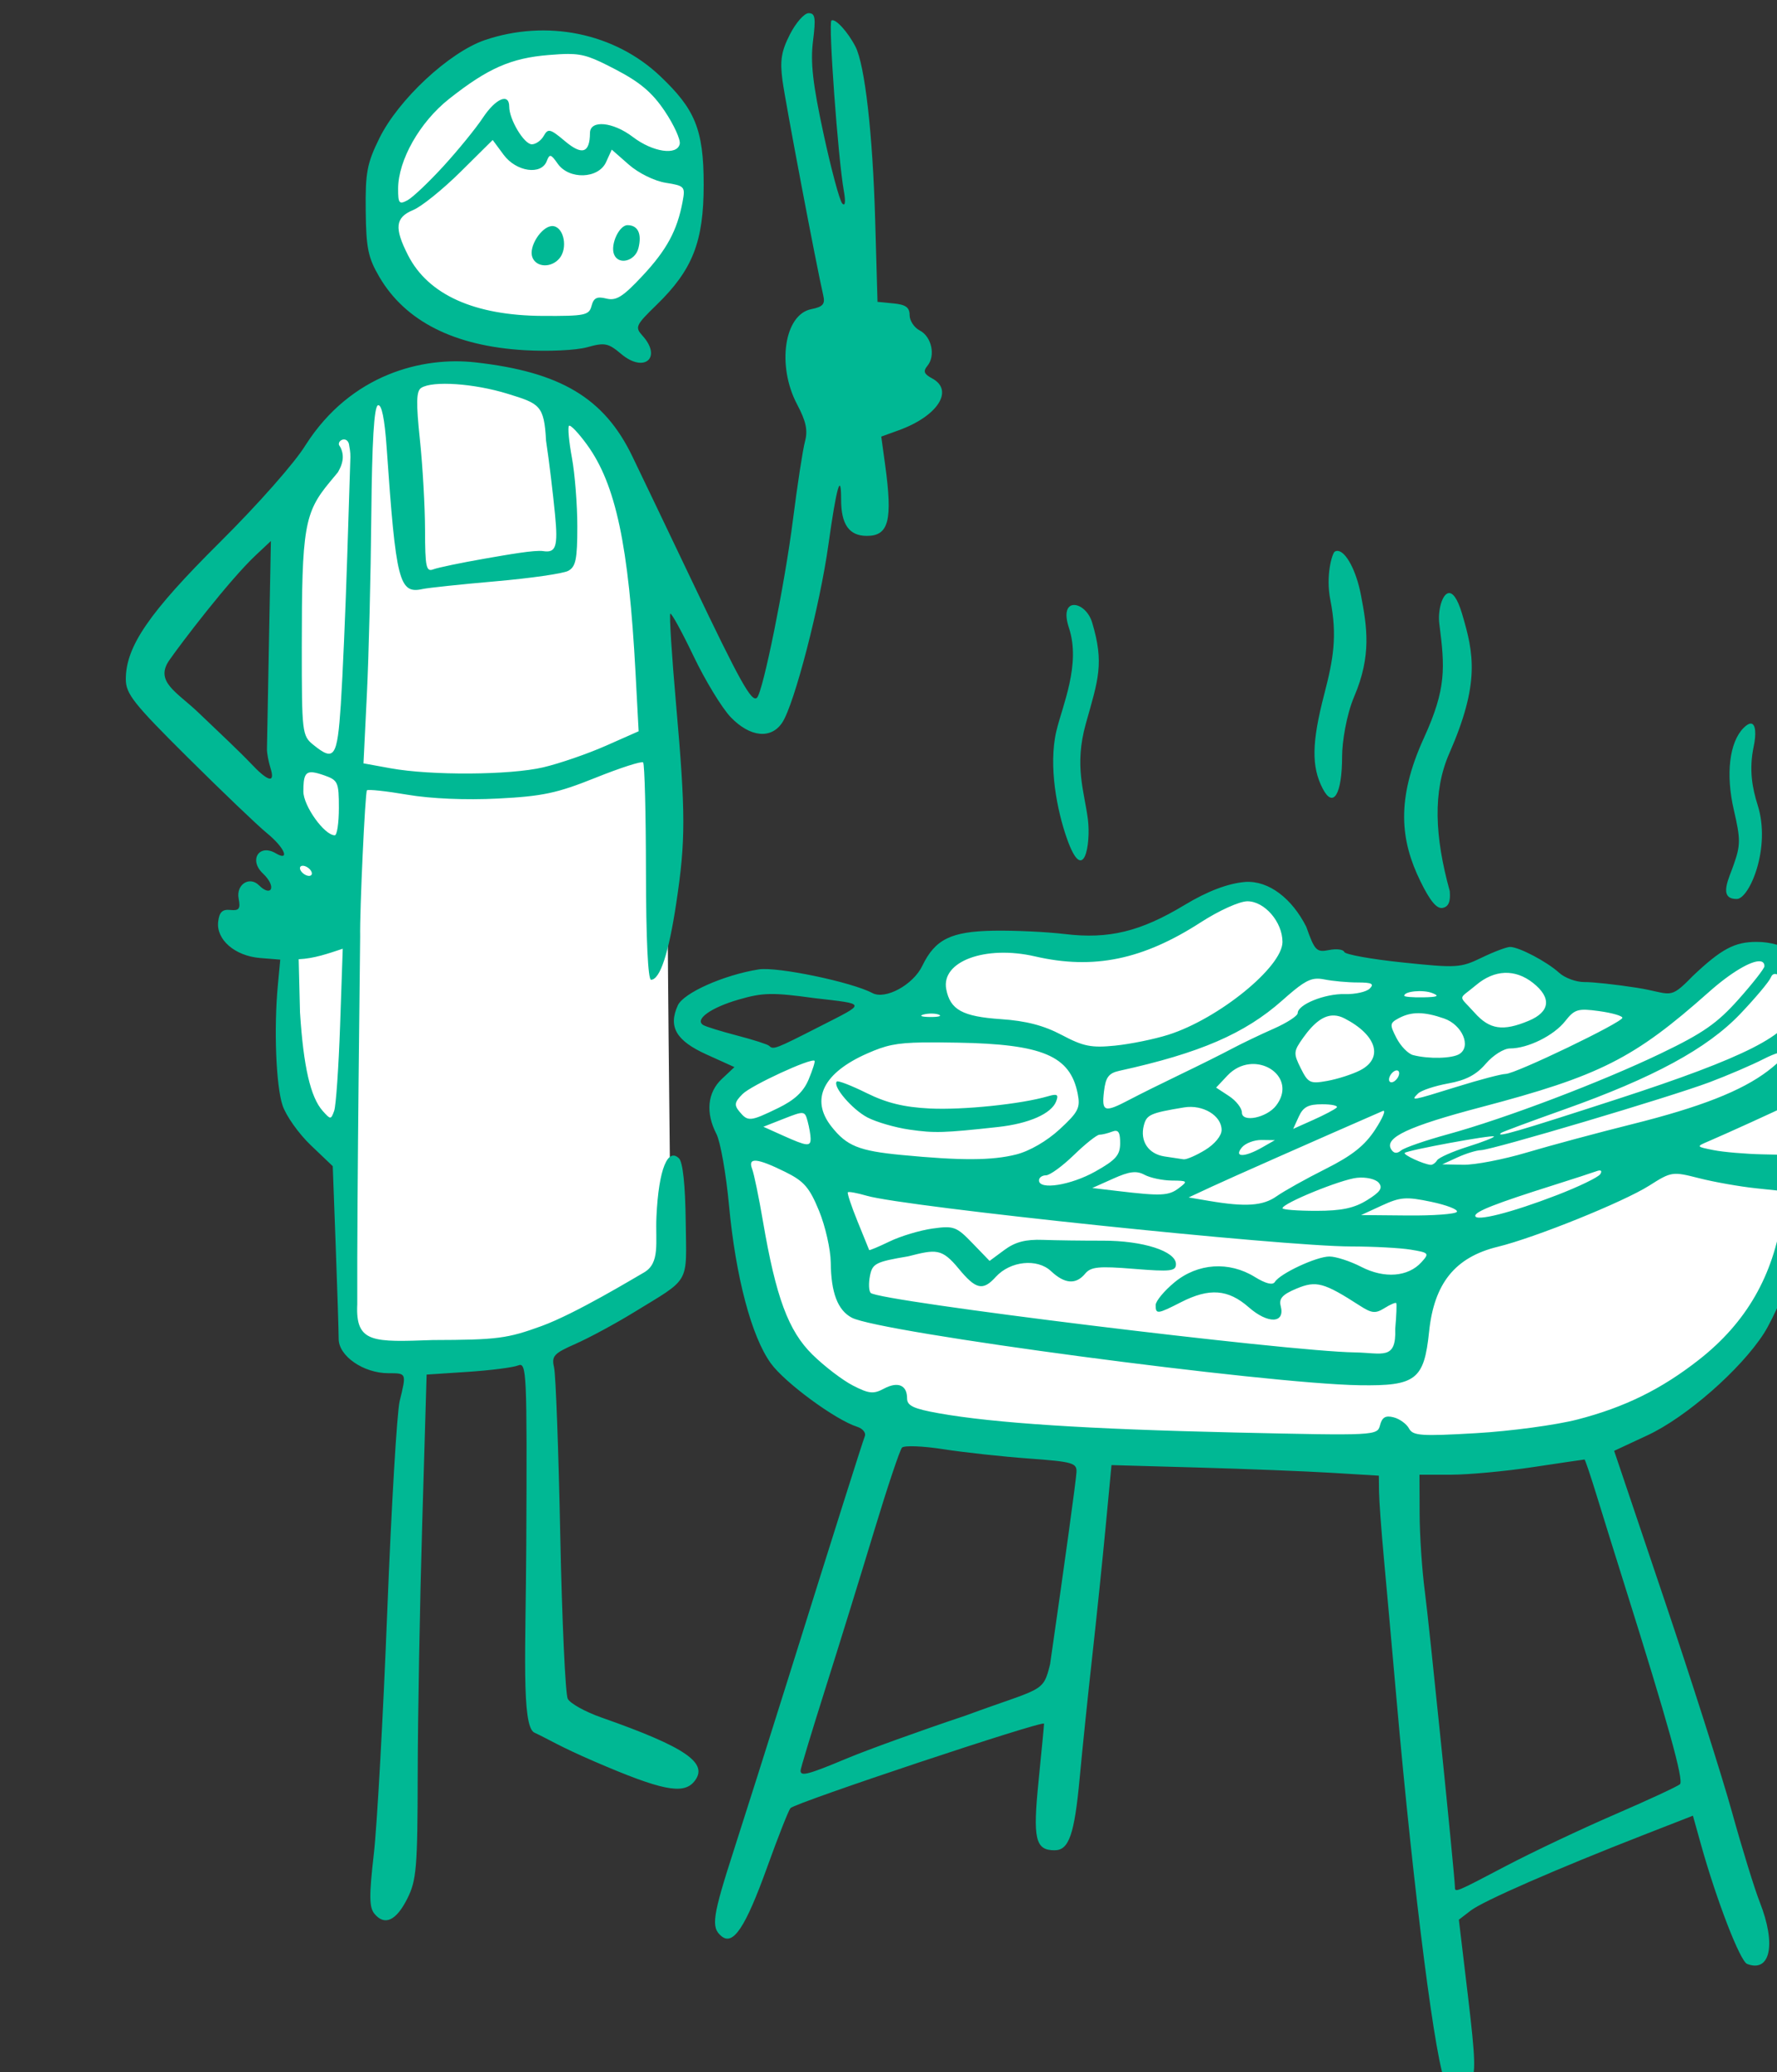 <?xml version="1.0" ?><svg height="327.239mm" viewBox="0 0 280.738 327.239" width="280.738mm" xmlns="http://www.w3.org/2000/svg">
    <rect x="0" y="0" width="280.738" height="327.239" fill="#333333" stroke="none"/>
    <path d="m 47952.801,5004.615 c -42.115,0.791 -85.958,30.336 -95.69,79.699 -11.978,60.755 18.015,67.17 51.967,87.125 54.245,19.688 108.59,-8.552 128.981,-55.143 20.391,-46.591 -8.316,-91.579 -56.819,-107.525 -9.094,-2.99 -18.72,-4.339 -28.439,-4.156 z m -47.776,201.336 c -22.979,-0.514 -48.258,3.648 -70.714,15.117 -45.793,45.88 -40.707,98.329 -38.926,146.969 1.782,48.64 8.217,105.477 8.217,105.477 0,0 -7.426,116.254 1.384,151.531 8.81,35.277 26.233,39.73 26.233,39.73 0,0 3.663,48.105 2.871,84.451 -0.792,36.346 4.948,34.208 18.113,38.484 13.165,4.276 120.168,-9.976 149.369,-28.684 29.201,-18.708 26.43,-23.786 26.133,-42.227 -0.297,-18.44 -2.451,-207.635 -1.857,-234.717 0.594,-27.081 -18.017,-186.006 -24.649,-210.326 -6.632,-24.32 -29.001,-52.114 -58.4,-60.398 -11.025,-3.107 -23.986,-5.1 -37.774,-5.408 z m 468.442,307.684 c -7.225,-0.252 -16.165,2.031 -26.258,8.549 -23.069,14.899 -56.646,24.573 -75.941,26.67 -19.295,2.097 -55.482,-9.502 -71.137,-4.391 -15.654,5.111 -20.387,28.57 -20.387,28.57 0,0 -10.197,7.35 -21.605,16.559 -39.309,16.416 -80.885,34.932 -89.543,42.6 -15.52,13.744 -4.22,21.567 0.746,45.59 0,10e-5 9.311,84.138 39.232,117.436 48.187,53.624 193.064,44.582 298.723,49.387 105.658,4.805 182.388,-6.19 232.92,-43.846 50.532,-37.655 67.168,-152.141 71.265,-172.924 1.577,-7.998 -0.332,-14.083 -4.33,-19.002 3.109,-13.286 1.356,-27.912 -3.931,-40.012 -6.845,-15.661 -18.275,-22.148 -41.502,-14.219 -23.226,7.929 -39.1,25.686 -39.1,25.686 l -61.129,-6.795 c 0,0 -12.16,-13.367 -28.469,-18.479 -16.31,-5.111 -34.148,10.351 -34.148,10.351 l -93.053,-11.27 c 0,0 -9.901,-21.492 -14.197,-30.535 -2.416,-5.087 -8.868,-9.602 -18.156,-9.926 z" fill="#FFFFFF" paint-order="markers stroke fill" transform="translate(56.101,21.935) matrix(0.265,0,0,0.265,-12677.474,-1342.084)"/>
    <path d="m 49337.287,6461.258 c -2.582,0 -7.587,5.673 -11.125,12.607 -5.133,10.062 -6.035,15.603 -4.465,27.434 1.719,12.97 20.27,110.716 24.328,128.199 1.201,5.171 -0.208,6.775 -7.195,8.172 -16.093,3.219 -20.6,33.713 -8.387,56.773 5.323,10.053 6.468,15.45 4.676,22.082 -1.304,4.827 -4.542,25.923 -7.201,46.879 -4.84,38.194 -17.834,102.395 -21.418,105.83 -3.128,3 -10.125,-9.543 -38.404,-68.838 -14.782,-30.995 -30.98,-64.842 -35.998,-75.215 -16.731,-34.601 -42.795,-50.15 -93.629,-55.82 -31.177,-3.478 -73.979,6.866 -101.053,49.26 -6.292,10.357 -28.247,35.239 -51.234,58.064 -42.066,41.771 -55.959,62.002 -55.959,81.486 0,8.757 4.567,14.525 37.048,46.77 20.375,20.23 41.472,40.399 46.877,44.82 11.494,9.4 13.738,17.077 5.495,12.195 -9.942,-5.888 -16.18,3.968 -7.76,11.94 8.658,8.197 4.967,14.344 -2.217,7.16 -5.73,-5.731 -13.787,-0.515 -12.182,7.887 1.164,6.095 0.288,7.296 -4.945,6.768 -4.772,-0.482 -6.588,1.274 -7.258,7.018 -1.245,10.674 10.013,20.407 25.004,21.615 l 12.014,0.969 -1.428,15.123 c -2.449,25.952 -1.122,60.003 2.797,71.758 2.069,6.198 9.646,16.88 16.844,23.738 l 13.08,12.469 1.752,47.336 c 0.964,26.034 1.777,51.084 1.777,55.666 0.04,10.19 14.824,20.367 29.613,20.389 10.941,0.012 10.85,-0.218 6.745,16.646 -1.62,6.654 -4.954,63.135 -7.403,125.514 -2.451,62.379 -6.049,127.332 -8,144.342 -2.862,24.997 -2.787,31.837 0.391,35.668 6.087,7.333 12.984,4.124 19.609,-9.129 5.446,-10.892 6.066,-18.277 6.156,-74.1 0.06,-34.1 1.282,-101.63 2.715,-150.066 l 2.606,-88.066 24.508,-1.615 c 13.476,-0.889 26.959,-2.603 29.957,-3.809 5.199,-2.09 5.43,2.889 4.945,107.228 -0.281,60.181 -3.026,107.895 4.81,111.559 9.003,4.208 14.812,8.157 35.946,17.271 39.863,17.192 52.794,19.8 59.297,11.963 9.078,-10.939 -4.703,-20.471 -55.305,-38.246 -9.595,-3.37 -18.607,-8.374 -20.023,-11.123 -1.416,-2.749 -3.422,-46.508 -4.459,-97.242 -1.036,-50.735 -2.689,-95.76 -3.676,-100.055 -1.61,-7.018 -0.312,-8.46 12.83,-14.262 8.041,-3.55 23.468,-11.873 34.281,-18.496 34.619,-21.207 31.812,-16.311 31.344,-54.639 -0.26,-21.513 -1.716,-35.136 -3.987,-37.373 -6.532,-6.436 -12.12,5.777 -13.46,34.797 -0.705,15.271 2.419,27.626 -7.547,33.264 -5.508,3.115 -40.635,24.447 -60.909,31.846 -20.454,7.464 -26.529,8.247 -64.906,8.355 -35.356,1.209 -46.145,2.024 -44.996,-21.336 -0.234,-64.874 1.759,-216.489 1.719,-218.984 -0.307,-15.447 2.972,-86.216 4.043,-87.287 0.714,-0.715 11.55,0.455 24.078,2.598 14.009,2.395 34.812,3.28 54.045,2.299 26.582,-1.357 35.288,-3.21 58.098,-12.369 14.758,-5.926 27.554,-10.05 28.435,-9.168 0.882,0.882 1.65,30.411 1.69,65.619 0.05,39.374 1.221,63.984 3.027,63.932 5.4,-0.157 10.521,-15.739 15.047,-45.762 5.637,-37.368 5.616,-53.262 -0.137,-118.627 -2.545,-28.913 -4.086,-53.107 -3.426,-53.768 0.661,-0.66 6.918,10.745 13.907,25.348 6.988,14.602 16.973,30.973 22.185,36.379 11.497,11.927 24.124,13.168 30.723,3.023 7.204,-11.075 22.397,-69.679 27.443,-105.873 4.792,-34.349 7.586,-44.205 7.586,-26.75 0,14.707 4.831,21.477 15.324,21.477 13.101,0 15.465,-9.199 10.901,-42.441 l -2.301,-16.734 10.428,-3.77 c 23.237,-8.402 33.155,-23.818 19.892,-30.916 -4.87,-2.607 -5.485,-4.258 -2.793,-7.502 4.97,-5.987 2.484,-17.435 -4.57,-21.051 -3.328,-1.705 -6.053,-5.822 -6.053,-9.149 0,-4.579 -2.323,-6.274 -9.57,-6.976 l -9.572,-0.93 -1.397,-48.975 c -1.453,-51.033 -6.151,-92.276 -11.746,-103.123 -4.605,-8.925 -12.02,-17.001 -14.311,-15.586 -1.967,1.215 3.913,82.153 7.372,101.492 1.186,6.639 0.835,9.458 -0.942,7.561 -1.561,-1.663 -6.586,-20.384 -11.17,-41.602 -6.392,-29.569 -7.849,-42.457 -6.256,-55.195 1.734,-13.895 1.307,-16.619 -2.615,-16.619 z m -193.031,16.041 c -21.38,7.364 -51.566,35.475 -62.924,58.603 -7.314,14.893 -8.342,20.379 -8.088,43.117 0.249,22.323 1.413,27.969 8.133,39.438 15.514,26.471 44.639,41.178 86.451,43.654 14.281,0.846 30.801,0.077 37.356,-1.74 10.604,-2.94 12.598,-2.546 20.412,4.029 13.705,11.533 24.51,2.169 12.634,-10.951 -4.583,-5.065 -4.045,-6.234 8.426,-18.355 21.503,-20.897 28.056,-37.583 28.076,-71.584 0.02,-33.351 -5.419,-45.179 -25.752,-64.557 -27.362,-26.075 -67.961,-34.104 -104.724,-21.654 z m 49.615,8.268 c 9.518,-0.01 14.617,2.119 28.174,9.164 14.738,7.658 22.028,13.824 29.486,24.938 5.449,8.12 9.463,16.901 8.916,19.514 -1.475,7.073 -16.071,4.912 -27.933,-4.137 -11.878,-9.059 -25.505,-10.343 -25.575,-2.408 -0.104,12.006 -4.667,13.512 -14.884,4.916 -8.819,-7.421 -10.113,-7.747 -12.657,-3.201 -1.558,2.784 -4.764,5.062 -7.125,5.062 -4.608,0 -13.48,-14.768 -13.48,-22.441 0,-8.349 -8.059,-4.933 -15.738,6.67 -4.124,6.236 -14.652,19.161 -23.391,28.723 -8.739,9.562 -18.418,18.74 -21.51,20.395 -4.962,2.654 -5.613,1.844 -5.593,-6.885 0.05,-17.044 12.912,-39.707 30.365,-53.502 23.132,-18.285 36.917,-24.356 59.478,-26.188 4.632,-0.376 8.295,-0.616 11.467,-0.619 z m -44.924,51.273 6.52,8.816 c 7.485,10.124 22.421,12.321 25.699,3.779 1.707,-4.447 2.472,-4.27 6.518,1.506 6.772,9.669 24.28,9.119 28.847,-0.906 l 3.397,-7.449 10.172,8.934 c 5.804,5.094 15.255,9.744 21.996,10.822 11.342,1.814 11.749,2.271 10.052,11.316 -3.219,17.178 -9.465,28.71 -23.939,44.184 -11.688,12.497 -15.634,14.971 -21.514,13.496 -5.569,-1.398 -7.563,-0.414 -8.806,4.338 -1.473,5.632 -3.899,6.133 -29.116,6.004 -40.724,-0.209 -68.286,-12.614 -80.285,-36.137 -8.34,-16.348 -7.638,-22.535 3.065,-26.969 4.963,-2.055 17.657,-12.287 28.209,-22.736 z m 80.354,50.766 c -4.94,0 -10.269,11.47 -8.043,17.318 2.55,6.708 12.602,4.228 14.564,-3.594 2.16,-8.599 -0.276,-13.725 -6.521,-13.725 z m -45.176,0.533 c -6.188,0.468 -13.929,12.352 -11.523,18.619 2.343,6.108 11.321,6.435 16.173,0.59 4.939,-5.95 2.782,-17.96 -3.437,-19.145 -0.395,-0.075 -0.8,-0.096 -1.213,-0.064 z m -56.963,94.238 c 9.515,0.652 20.674,2.617 30.67,5.705 19.01,5.871 21.785,6.698 22.922,27.977 1.846,12.064 4.164,31.809 5.342,43.861 1.91,19.532 0.473,23.083 -7.082,21.926 -4.93,-0.755 -20.643,2.019 -34.793,4.486 -14.148,2.467 -27.939,5.335 -30.643,6.373 -4.293,1.648 -4.927,-1.31 -4.967,-23.389 -0.03,-13.901 -1.403,-38.115 -3.056,-53.809 -2.348,-22.303 -2.177,-29.061 0.804,-30.953 3.416,-2.168 11.289,-2.83 20.803,-2.178 z m -46.625,12.568 c 2.21,-0.737 3.994,7.997 5.211,25.5 5.523,79.629 7.42,87.081 21.379,84.008 3.342,-0.736 23.013,-2.816 43.719,-4.623 20.702,-1.807 40.094,-4.598 43.095,-6.203 4.536,-2.429 5.454,-6.871 5.454,-26.453 0,-12.944 -1.453,-31.402 -3.231,-41.02 -1.776,-9.617 -2.557,-18.159 -1.734,-18.982 0.823,-0.824 5.695,4.296 10.826,11.379 17.076,23.574 24.793,59.923 28.844,135.883 l 1.855,34.779 -19.654,8.684 c -10.808,4.775 -27.54,10.538 -37.18,12.807 -19.832,4.666 -66.972,4.959 -91.101,0.566 l -16.108,-2.932 2.031,-41.318 c 1.118,-22.725 2.302,-70.487 2.631,-106.137 0.41,-44.395 1.658,-65.169 3.963,-65.938 z m -20.264,20.363 c 1.662,0 2.754,1.384 3.026,3.025 0.24,1.453 0.903,4.581 0.808,7.561 l -1.873,58.977 c -1.031,32.437 -2.757,72.246 -3.839,88.465 -2.105,31.525 -3.867,34.09 -16.411,23.934 -6.653,-5.388 -6.853,-7.129 -6.853,-58.221 0,-71.203 1.502,-80.049 16.699,-98.359 l 4.84,-5.83 c 0.165,-0.318 0.324,-0.622 0.475,-0.893 2.031,-3.655 3.745,-8.55 1.033,-13.959 -0.315,-0.627 -0.867,-1.236 -0.93,-1.674 -0.236,-1.647 1.359,-3.025 3.025,-3.025 z m -43.546,60.512 -1.159,59.721 c -0.635,32.846 -1.171,61.763 -1.201,64.258 -0.03,2.495 0.925,7.599 2.112,11.342 2.985,9.409 -1.421,8.248 -12.157,-3.207 -4.991,-5.324 -19.126,-18.744 -31.117,-30.135 -12.626,-11.994 -25.852,-18.213 -17.105,-30.854 6.648,-9.607 35.579,-47.658 51.761,-62.818 z m 636.164,5.918 c -0.686,-0.076 -1.346,0.066 -1.965,0.449 -1.443,0.891 -5.516,14.055 -2.623,28.623 4.295,21.628 1.769,35.606 -3.6,56.273 -7.484,28.801 -7.734,43.144 -0.967,56.246 6.314,12.232 11.596,3.487 11.596,-19.207 0,-8.212 2.492,-24.522 7.215,-35.594 10.438,-24.47 7.655,-41.518 3.98,-60.674 -2.752,-14.345 -8.838,-25.584 -13.636,-26.117 z m 65.97,25.137 c -3.915,0.493 -6.555,10.595 -5.584,18.162 3.365,26.214 4.329,38.612 -9.152,68.117 -16.848,36.881 -13.942,61.264 -2.113,85.443 5.774,11.799 9.767,16.587 13.254,15.887 3.511,-0.706 4.769,-3.667 4.25,-9.992 -9.01,-32.595 -10.201,-59.455 -0.313,-82.008 18.349,-41.852 14.756,-59.486 7.58,-83.496 -2.763,-9.245 -5.573,-12.409 -7.922,-12.113 z m -223.32,7.07 c -3.765,0.017 -6.25,4.037 -3.059,13.635 7.235,21.761 -3.93,46.397 -7.486,61.492 -4.942,20.973 0.547,47.74 6.217,63.895 10.146,28.909 14.408,3.33 12.576,-11.199 -2.094,-16.608 -8.32,-31.874 -1.23,-57.111 7.376,-26.254 11.097,-35.88 3.726,-60.334 -1.932,-6.41 -6.979,-10.394 -10.744,-10.377 z m 403.369,70.689 c -1.05,0.026 -2.432,0.799 -4.197,2.557 -8.514,8.514 -10.78,27.602 -5.822,48.99 4.025,17.319 4.016,20.872 -0.09,32.506 -2.389,7.346 -9.826,20.676 1.912,20.465 7.367,-0.133 20.475,-30.387 12.359,-55.959 -3.158,-9.947 -5.293,-21.115 -2.338,-35.022 1.482,-6.97 1.326,-13.616 -1.824,-13.537 z m -856.879,29.094 c 1.655,0.205 3.753,0.812 6.403,1.736 8.27,2.883 8.814,4.081 8.814,19.41 0,8.986 -1.106,16.34 -2.459,16.34 -6.168,0 -18.711,-17.514 -18.711,-26.125 0,-8.964 0.988,-11.975 5.953,-11.361 z m -6.308,55.633 c 1.663,0 3.864,1.36 4.892,3.023 1.027,1.663 0.508,3.025 -1.154,3.025 -1.666,0 -3.869,-1.362 -4.899,-3.025 -1.027,-1.664 -0.504,-3.023 1.161,-3.023 z m 561.951,9.641 c -10.346,0.854 -22.482,5.437 -36.297,13.77 -26.265,15.84 -45.143,20.424 -71.24,17.301 -11.036,-1.321 -30.226,-2.22 -42.645,-2 -25.376,0.451 -34.792,5.103 -42.445,20.965 -5.467,11.334 -22.029,20.329 -29.787,16.178 -12.24,-6.551 -56.822,-15.823 -67.719,-14.084 -20.832,3.324 -44.848,14.011 -48.246,21.471 -5.818,12.767 -0.972,21.042 17.115,29.225 l 16.651,7.535 -7.52,7.064 c -8.581,8.063 -9.764,20.118 -3.211,32.787 2.368,4.582 5.744,23.715 7.5,42.516 3.988,42.707 13.397,78.241 24.94,94.178 8.386,11.575 38.502,33.699 51.48,37.818 3.282,1.041 5.332,3.545 4.559,5.562 -1.579,4.115 -16.509,51.305 -46.028,145.494 -10.95,34.932 -25.268,80.132 -31.82,100.447 -13.071,40.521 -13.993,46.796 -7.639,52.068 7.005,5.815 14.328,-5.243 27.282,-41.193 6.477,-17.978 12.709,-33.775 13.845,-35.102 2.767,-3.232 151.184,-52.66 151.184,-50.35 0,0.995 -1.468,16.407 -3.264,34.248 -3.475,34.534 -1.928,41.197 9.574,41.197 8.559,0 11.821,-9.403 14.95,-43.121 1.58,-17.037 4.916,-49.35 7.419,-71.807 2.5,-22.456 6.121,-57.432 8.042,-77.725 l 3.494,-36.897 51.72,1.459 c 28.449,0.802 64.315,2.22 79.702,3.152 l 27.974,1.695 0.111,9.547 c 0.06,5.251 1.363,23.157 2.901,39.791 1.538,16.634 4.894,54.062 7.457,83.172 10.303,116.993 23.858,222.317 29.488,229.1 h -0.02 c 4.258,5.132 9.92,4.754 14.679,-0.98 3.266,-3.934 3.009,-12.694 -1.484,-50.387 l -5.437,-45.625 7.148,-5.496 c 7.345,-5.648 51.201,-24.818 103.041,-45.039 l 29.355,-11.449 4.778,17.109 c 9.277,33.228 23.35,69.636 27.539,71.244 13.885,5.327 17.414,-11.754 7.586,-36.69 -3.151,-7.995 -10.624,-32.203 -16.606,-53.795 -5.981,-21.592 -24.235,-78.871 -40.568,-127.283 l -29.693,-88.022 19.875,-9.26 c 23.114,-10.769 55.587,-39.199 69.449,-60.801 5.237,-8.162 15.342,-30.896 22.455,-50.522 l 12.93,-35.682 16.002,-3.606 c 21.723,-4.893 31.799,-12.834 32.935,-25.959 1.134,-13.118 -6.114,-20.245 -25.853,-25.412 -9.499,-2.487 -13.971,-5.146 -13.198,-7.85 3.947,-13.801 3.665,-18.408 -1.49,-24.102 5.239,-12.732 -1.801,-17.602 -9.475,-33.699 -8.1,-17.199 -21.575,-26.402 -38.669,-26.424 -13.17,-0.012 -21.048,4.198 -38.155,20.396 -14.411,14.84 -12.41,10.214 -33.269,6.943 -12.237,-1.918 -26.281,-3.445 -31.205,-3.393 -4.926,0.051 -11.73,-2.436 -15.121,-5.529 -7.266,-6.624 -23.943,-15.404 -29.26,-15.404 -2.05,0 -9.678,2.877 -16.944,6.394 -12.56,6.081 -14.877,6.221 -47.076,2.865 -18.628,-1.942 -34.303,-4.766 -34.834,-6.277 -0.533,-1.511 -4.615,-2.023 -9.072,-1.137 -7.467,1.484 -8.536,0.392 -13.578,-13.881 -8.519,-16.831 -22.275,-27.56 -36.291,-26.715 z m 1.195,11.529 c 10.262,0 20.922,12.358 20.922,24.258 0,14.848 -38.075,45.787 -68.051,55.295 -8.315,2.639 -22.607,5.552 -31.758,6.475 -14.124,1.425 -18.914,0.47 -31.753,-6.332 -10.735,-5.686 -21.265,-8.427 -36.293,-9.445 -22.905,-1.552 -30.251,-5.575 -32.598,-17.855 -3.174,-16.595 23.331,-26.376 52.949,-19.539 34.859,8.046 64.28,1.992 98.822,-20.334 10.845,-7.009 23.067,-12.521 27.76,-12.521 z m -539.32,28.287 -1.574,45.59 c -0.867,25.074 -2.463,48.048 -3.547,51.055 -1.906,5.271 -2.149,5.271 -6.838,0 -7.257,-8.159 -11.443,-26.305 -13.526,-58.65 l -0.779,-31.742 c 9.225,-0.398 17.601,-3.4 26.264,-6.252 z m 844.869,7.475 c 1.726,0.134 2.691,1.086 2.691,2.953 0,1.331 -6.977,10.248 -15.504,19.814 -12.645,14.188 -21.145,20.104 -46.121,32.096 -35.828,17.202 -93.12,38.936 -127.296,48.291 -13.248,3.627 -25.717,7.946 -27.706,9.598 -2.443,2.027 -4.351,1.812 -5.878,-0.66 -4.291,-6.944 10.135,-13.717 53.582,-25.158 70.837,-18.654 91.164,-28.926 135.875,-68.662 13.175,-11.708 25.179,-18.672 30.357,-18.271 z m -152.125,6.902 c 5.756,-0.218 11.477,1.761 16.799,5.947 11.25,8.849 10.312,17.255 -2.52,22.617 -15.375,6.424 -23.32,5.237 -32.271,-4.822 -9.944,-11.079 -9.972,-7.294 0.984,-16.518 5.46,-4.594 11.252,-7.007 17.008,-7.225 z m 161.99,0.791 c 4.563,1.4 11.2,12.802 10.369,20.943 -1.502,14.733 -29.038,28.74 -104.972,53.397 -59.951,19.467 -73.204,23.326 -69.586,20.262 0.692,-0.587 17.59,-6.865 37.551,-13.951 53.21,-18.889 85.332,-36.308 105.023,-56.951 9.055,-9.493 17.28,-19.3 18.283,-21.793 0.391,-0.974 0.915,-1.573 1.531,-1.855 0.54,-0.247 1.149,-0.251 1.801,-0.051 z m -274.726,2.717 c 1.641,-0.145 3.314,0.029 5.238,0.414 4.962,0.992 13.887,1.805 19.834,1.805 8.4,0 10,0.809 7.185,3.625 -1.994,1.993 -8.699,3.48 -14.902,3.303 -11.821,-0.335 -28.051,6.224 -28.051,11.336 0,1.642 -6.462,5.83 -14.363,9.307 -7.901,3.476 -19.128,8.857 -24.951,11.957 -5.822,3.1 -19.432,9.886 -30.242,15.08 -10.813,5.194 -24.612,12.043 -30.659,15.223 -15.055,7.913 -16.708,7.391 -15.281,-4.83 0.998,-8.553 2.789,-10.953 9.225,-12.367 47.981,-10.546 74.773,-22.128 97.139,-41.992 10.266,-9.117 14.904,-12.425 19.828,-12.859 z m 64.562,7.486 c 1.824,0.161 3.559,0.497 4.942,1.037 4.571,1.785 3.297,2.396 -5.342,2.557 -6.238,0.117 -11.342,-0.31 -11.342,-0.947 0,-1.347 2.788,-2.289 6.268,-2.625 1.739,-0.168 3.651,-0.182 5.474,-0.021 z m -389.982,1.627 c 6.355,-0.127 14.026,0.707 26.574,2.43 31.535,3.695 31.216,2.609 3.389,16.811 -26.703,13.628 -27.877,14.076 -30.329,11.625 -0.857,-0.857 -9.425,-3.609 -19.041,-6.113 -9.615,-2.505 -18.732,-5.327 -20.261,-6.271 -5.333,-3.296 4.41,-10.331 20.984,-15.149 7.288,-2.119 12.328,-3.205 18.684,-3.332 z m 486.685,9.373 c 2.041,0.075 4.52,0.36 7.662,0.791 7.668,1.051 13.946,2.844 13.946,3.984 0,2.758 -63.758,33.424 -69.565,33.461 -2.495,0.015 -15.423,3.409 -28.732,7.543 -27.723,8.611 -28.074,8.673 -23.553,4.15 1.854,-1.851 9.952,-4.556 17.998,-6.01 10.566,-1.91 16.791,-5.177 22.412,-11.758 4.297,-5.036 10.768,-9.111 14.461,-9.111 10.625,0 26.102,-7.656 32.867,-16.256 2.807,-3.568 4.708,-5.5 7.477,-6.324 1.384,-0.412 2.986,-0.546 5.027,-0.471 z m -99.84,2.045 c 4.32,0.03 9.193,1.083 15.159,3.162 10.769,3.755 16.335,16.602 9.158,21.146 -4.339,2.748 -18.366,3.079 -27.668,0.652 -2.935,-0.765 -7.366,-5.317 -9.85,-10.117 -4.175,-8.078 -4.075,-8.963 1.358,-11.869 3.759,-2.013 7.524,-3.004 11.843,-2.975 z m -290.24,0.221 c 1.645,0.02 3.177,0.24 4.199,0.654 2.039,0.827 -0.36,1.454 -5.345,1.393 -4.99,-0.062 -6.669,-0.739 -3.727,-1.506 1.472,-0.383 3.228,-0.561 4.873,-0.541 z m 239.932,1.15 c 2.024,0.09 4.07,0.684 6.168,1.77 19.281,9.972 23.321,23.779 9.072,30.992 -4.576,2.316 -13.301,5.113 -19.394,6.215 -10.234,1.851 -11.438,1.279 -15.827,-7.519 -4.457,-8.934 -4.371,-10.059 1.455,-18.238 6.564,-9.216 12.453,-13.489 18.526,-13.219 z m -245.158,16.057 c 5.484,-0.081 12.136,-0.017 20.523,0.127 50.695,0.871 67.148,7.83 71.643,30.301 1.709,8.541 0.487,10.968 -10.723,21.318 -7.608,7.023 -17.949,13.015 -25.936,15.025 -14.425,3.632 -32.706,3.712 -68.257,0.303 -25.55,-2.45 -32.765,-5.377 -41.914,-17.006 -12.709,-16.158 -4.866,-31.993 21.582,-43.582 10.695,-4.686 16.63,-6.243 33.082,-6.486 z m 512.92,6.119 c 1.611,0.902 -1.343,4.813 -9.211,10.815 -15.68,11.959 -40.247,21.6 -80.959,31.768 -20.676,5.164 -48.975,12.776 -62.887,16.914 -13.912,4.138 -30.925,7.415 -37.807,7.279 l -12.511,-0.246 9.072,-4.154 c 4.99,-2.285 11.266,-4.216 13.947,-4.291 6.894,-0.193 112.965,-31.706 136.358,-40.512 10.707,-4.03 25.162,-10.233 32.121,-13.783 3.778,-1.927 6.704,-3.118 8.755,-3.654 1.539,-0.402 2.584,-0.435 3.122,-0.135 z m -577.608,4.822 c 0.437,0.429 -1.147,5.424 -3.517,11.1 -3.069,7.347 -8.327,12.27 -18.264,17.098 -16.582,8.055 -17.944,8.18 -23.006,2.08 -3.246,-3.913 -2.929,-5.673 1.897,-10.492 5.22,-5.21 40.946,-21.692 42.89,-19.785 z m 259.207,2.037 c 13.61,-1.551 26.27,11.159 15.977,24.637 -5.571,7.292 -20.414,10.322 -20.414,4.166 0,-2.637 -3.461,-7.061 -7.688,-9.83 l -7.683,-5.037 6.699,-7.131 c 3.932,-4.186 8.573,-6.288 13.109,-6.805 z m 88.43,3.777 c 0.548,0.209 0.887,0.756 0.887,1.588 0,1.664 -1.361,3.865 -3.024,4.893 -1.664,1.028 -3.023,0.509 -3.023,-1.154 0,-1.663 1.359,-3.866 3.023,-4.894 0.832,-0.514 1.589,-0.641 2.137,-0.432 z m -334.367,6.529 c -2.754,2.755 9.195,16.729 18.357,21.467 5.326,2.754 16.545,5.996 24.926,7.201 15.012,2.159 20.371,2 52.76,-1.551 18.518,-2.03 31.909,-7.934 34.742,-15.32 1.556,-4.055 0.615,-4.628 -4.924,-2.998 -15.867,4.668 -50.666,8.269 -70.418,7.285 -15.4,-0.767 -25.746,-3.295 -37.695,-9.209 -9.06,-4.483 -17.047,-7.576 -17.748,-6.875 z m 289.367,13.56 c 5.832,0 9.712,0.893 8.623,1.982 -1.089,1.09 -7.366,4.391 -13.949,7.338 l -11.967,5.357 3.346,-7.338 c 2.612,-5.738 5.656,-7.34 13.947,-7.34 z m 276.055,1.244 c 1.002,-0.577 4.057,0.609 6.792,2.635 4.147,3.072 4.452,5.564 1.819,15.024 l -3.156,11.342 -18.762,-0.397 c -10.319,-0.219 -23.525,-1.345 -29.346,-2.5 -10.548,-2.094 -10.558,-2.112 -3.025,-5.316 9.665,-4.109 43.279,-19.407 45.678,-20.787 z m -358.387,0.631 c 11.183,-1.843 22.363,4.888 22.363,13.463 0,3.435 -4.123,8.439 -9.826,11.916 -5.406,3.296 -11.194,5.794 -12.858,5.551 -1.663,-0.243 -6.764,-1.008 -11.339,-1.701 -9.661,-1.464 -14.788,-9.172 -12.336,-18.549 1.664,-6.363 3.928,-7.372 23.996,-10.68 z m 118.435,2.139 c 2.105,-0.917 0.06,4.083 -4.535,11.111 -6.238,9.532 -13.744,15.478 -29.533,23.402 -11.645,5.844 -24.783,13.177 -29.199,16.295 -8.166,5.767 -18.476,6.471 -40.365,2.758 l -12.096,-2.053 13.609,-6.342 c 10.555,-4.92 62.462,-27.882 102.119,-45.172 z m -346.023,1.228 c 1.803,0.207 2.316,1.789 3.16,4.936 0.953,3.552 1.744,8.161 1.774,10.24 0.05,4.921 -2.103,4.697 -16.334,-1.695 l -11.834,-5.316 12.33,-4.844 c 6.006,-2.359 9.101,-3.527 10.904,-3.32 z m 624.748,3.834 c 4.484,0 10.792,1.958 14.019,4.351 5.246,3.889 5.385,4.846 1.293,9.006 -4.877,4.961 -21.529,9.428 -24.408,6.549 -0.949,-0.949 -1.124,-5.816 -0.392,-10.816 1.105,-7.526 2.739,-9.09 9.488,-9.09 z m -437.77,6.771 c 1.861,0.16 2.483,2.293 2.483,7.271 0,7.194 -2.484,10.032 -14.815,16.957 -14.597,8.199 -33.574,11.191 -33.574,5.293 0,-1.663 1.881,-3.025 4.176,-3.025 2.294,0 9.78,-5.444 16.635,-12.098 6.857,-6.654 13.715,-12.098 15.242,-12.098 1.525,0 4.925,-0.826 7.557,-1.836 0.918,-0.353 1.676,-0.518 2.296,-0.465 z m 225.309,3.332 c 0.502,0.501 -6.51,3.251 -15.584,6.111 -9.071,2.86 -17.3,6.505 -18.287,8.102 -0.986,1.596 -2.735,2.817 -3.883,2.711 -4.359,-0.4 -16.529,-6.037 -15.385,-7.127 1.696,-1.618 52.037,-10.899 53.139,-9.797 z m -138.523,2.102 7.945,0.107 -7.563,4.322 c -10.559,6.036 -17.104,6.036 -12.093,0 2.071,-2.495 7.34,-4.489 11.711,-4.43 z m -301.207,12.371 c 3.144,0.271 8.728,2.459 17.127,6.6 11.305,5.573 14.529,9.271 20.275,23.262 3.759,9.149 6.885,23.01 6.975,30.803 0.176,17.991 4.125,28.37 12.5,32.852 16.422,8.79 246.596,39.406 302.822,40.279 33.504,0.52 38.426,-3.275 41.388,-31.9 2.994,-28.916 15.556,-44.437 40.971,-50.627 22.181,-5.402 74.888,-26.681 90.301,-36.455 13.201,-8.372 13.796,-8.46 29.719,-4.396 8.938,2.281 24.211,4.981 33.943,6.002 l 17.693,1.857 -2.086,14.109 c -5.351,36.171 -21.405,64.049 -49.625,86.182 -22.456,17.612 -44.267,28.345 -72.431,35.637 -12.732,3.296 -39.951,6.965 -60.483,8.152 -32.866,1.9 -37.642,1.565 -39.974,-2.791 -1.456,-2.721 -5.563,-5.708 -9.127,-6.641 -4.827,-1.263 -6.898,-0.084 -8.129,4.627 -1.643,6.279 -2.202,6.308 -86.619,4.406 -87.694,-1.975 -143.625,-5.608 -176.455,-11.459 -15.064,-2.685 -18.905,-4.492 -18.905,-8.896 0,-7.937 -5.507,-10.221 -13.863,-5.748 -6.17,3.302 -8.901,3.019 -18.476,-1.912 -6.176,-3.183 -17.009,-11.463 -24.067,-18.4 -14.356,-14.11 -21.794,-34.155 -29.545,-79.631 -2.412,-14.139 -5.298,-28.089 -6.416,-31 -1.359,-3.534 -0.656,-5.181 2.487,-4.91 z m 503.494,5.979 c 0.385,0.306 0.289,0.987 -0.336,2 -1.137,1.837 -12.781,7.471 -25.879,12.521 -27.158,10.474 -48.662,15.916 -48.662,12.314 0,-2.598 12.325,-7.415 46.881,-18.324 11.643,-3.677 23.092,-7.399 25.445,-8.27 1.298,-0.481 2.165,-0.548 2.551,-0.242 z m -279.535,0.945 c 2.854,-0.346 5.098,0.175 7.515,1.469 3.413,1.827 10.719,3.366 16.235,3.418 9.473,0.091 9.704,0.343 4.16,4.537 -6.043,4.569 -10.509,4.777 -36.461,1.697 l -15.112,-1.793 12.485,-5.592 c 4.861,-2.176 8.325,-3.39 11.178,-3.736 z m 134.171,3.244 c 5.432,-0.557 11.108,0.751 12.965,2.988 2.541,3.062 0.928,5.446 -6.992,10.342 -7.758,4.793 -15.245,6.363 -30.355,6.363 -11.03,0 -20.059,-0.698 -20.059,-1.551 0,-2.944 34.807,-17.154 44.441,-18.143 z m -303.55,8.623 c 0.509,-0.508 5.592,0.432 11.304,2.09 22.832,6.628 247.913,30.18 288.633,30.205 13.309,0.01 29.344,0.863 35.637,1.902 10.892,1.8 11.197,2.156 6.389,7.469 -7.952,8.787 -22.119,9.897 -35.86,2.807 -6.59,-3.4 -15.149,-6.184 -19.021,-6.184 -7.708,0 -29.422,10.127 -32.543,15.178 -1.259,2.039 -5.503,0.977 -11.907,-2.981 -15.372,-9.501 -34.001,-8.276 -47.861,3.147 -6.198,5.111 -11.271,11.236 -11.271,13.609 0,5.589 0.994,5.476 15.123,-1.732 16.883,-8.614 28.072,-7.769 40.398,3.053 11.438,10.043 21.748,9.669 19.039,-0.691 -1.188,-4.539 0.953,-6.919 9.406,-10.451 11.744,-4.907 16.26,-3.691 37.788,10.189 7.077,4.561 9.298,4.779 14.66,1.43 3.477,-2.171 6.63,-3.514 7.006,-2.982 0.376,0.531 0.108,7.431 -0.598,15.332 0.701,19.068 -7.786,14.272 -24.418,14.033 -39.802,-0.57 -283.381,-30.507 -288.295,-35.434 -1.12,-1.122 -1.32,-5.684 -0.447,-10.137 1.454,-7.403 3.401,-8.4 22.752,-11.664 16.54,-4.186 20.001,-4.976 30.156,7.34 10.259,12.448 14.448,13.381 22.103,4.92 8.595,-9.495 24.702,-11.185 32.934,-3.453 8.168,7.673 14.831,8.171 20.352,1.52 3.418,-4.119 8.046,-4.575 29.099,-2.867 21.8,1.769 25.035,1.406 25.035,-2.817 0,-7.699 -19.693,-14.028 -43.49,-13.979 -11.842,0.025 -27.927,-0.188 -35.746,-0.475 -10.403,-0.381 -16.584,1.23 -23.043,6.006 l -8.826,6.525 -10.229,-10.592 c -9.541,-9.881 -11.142,-10.463 -23.837,-8.68 -7.486,1.051 -18.981,4.509 -25.542,7.684 -6.565,3.175 -12.045,5.47 -12.181,5.101 -0.136,-0.368 -3.259,-8.056 -6.938,-17.084 -3.677,-9.028 -6.269,-16.83 -5.761,-17.338 z m 331.599,3.707 c 4.096,-0.305 8.681,0.41 16.121,1.971 9.28,1.947 16.197,4.637 15.369,5.979 -0.831,1.341 -14.014,2.324 -29.302,2.184 l -27.799,-0.254 12.43,-5.725 c 5.479,-2.523 9.085,-3.849 13.181,-4.154 z m -291.115,147.707 c 4.462,0.169 10.291,0.752 16.412,1.707 12.243,1.91 35.187,4.413 50.99,5.564 26.176,1.907 28.707,2.632 28.405,8.143 -0.28,5.086 -6.763,52.264 -15.719,114.348 -4.258,17.447 -4.486,13.785 -50.488,30.73 -26.614,8.904 -58.448,20.392 -70.735,25.531 -23.091,9.655 -27.558,10.83 -27.558,7.238 0,-1.158 6.694,-23.273 14.881,-49.147 8.186,-25.872 21.266,-68.137 29.064,-93.92 7.801,-25.783 15.246,-48.022 16.543,-49.42 0.649,-0.699 3.743,-0.944 8.205,-0.775 z m 398.695,7.85 v 0 c 0.351,0 3.671,9.866 7.379,21.926 3.707,12.06 11.241,36.218 16.735,53.684 25.655,81.549 35.158,115.713 32.789,117.891 -1.417,1.301 -18.906,9.422 -38.867,18.047 -19.961,8.624 -49.083,22.397 -64.707,30.605 -30.57,16.058 -30.55,16.048 -30.6,12.654 -0.104,-6.878 -15.392,-157.03 -17.936,-176.172 -1.659,-12.476 -3.069,-33.231 -3.109,-46.123 l -0.09,-23.439 18.904,-0.021 c 10.397,-0.01 32.394,-2.052 48.883,-4.537 16.49,-2.485 30.269,-4.518 30.623,-4.518 z" fill="#00B894" transform="translate(56.101,21.935) matrix(0.265,0,0,0.265,-12677.474,-1342.084) translate(-1227.395,-1471.718)"/>
</svg>